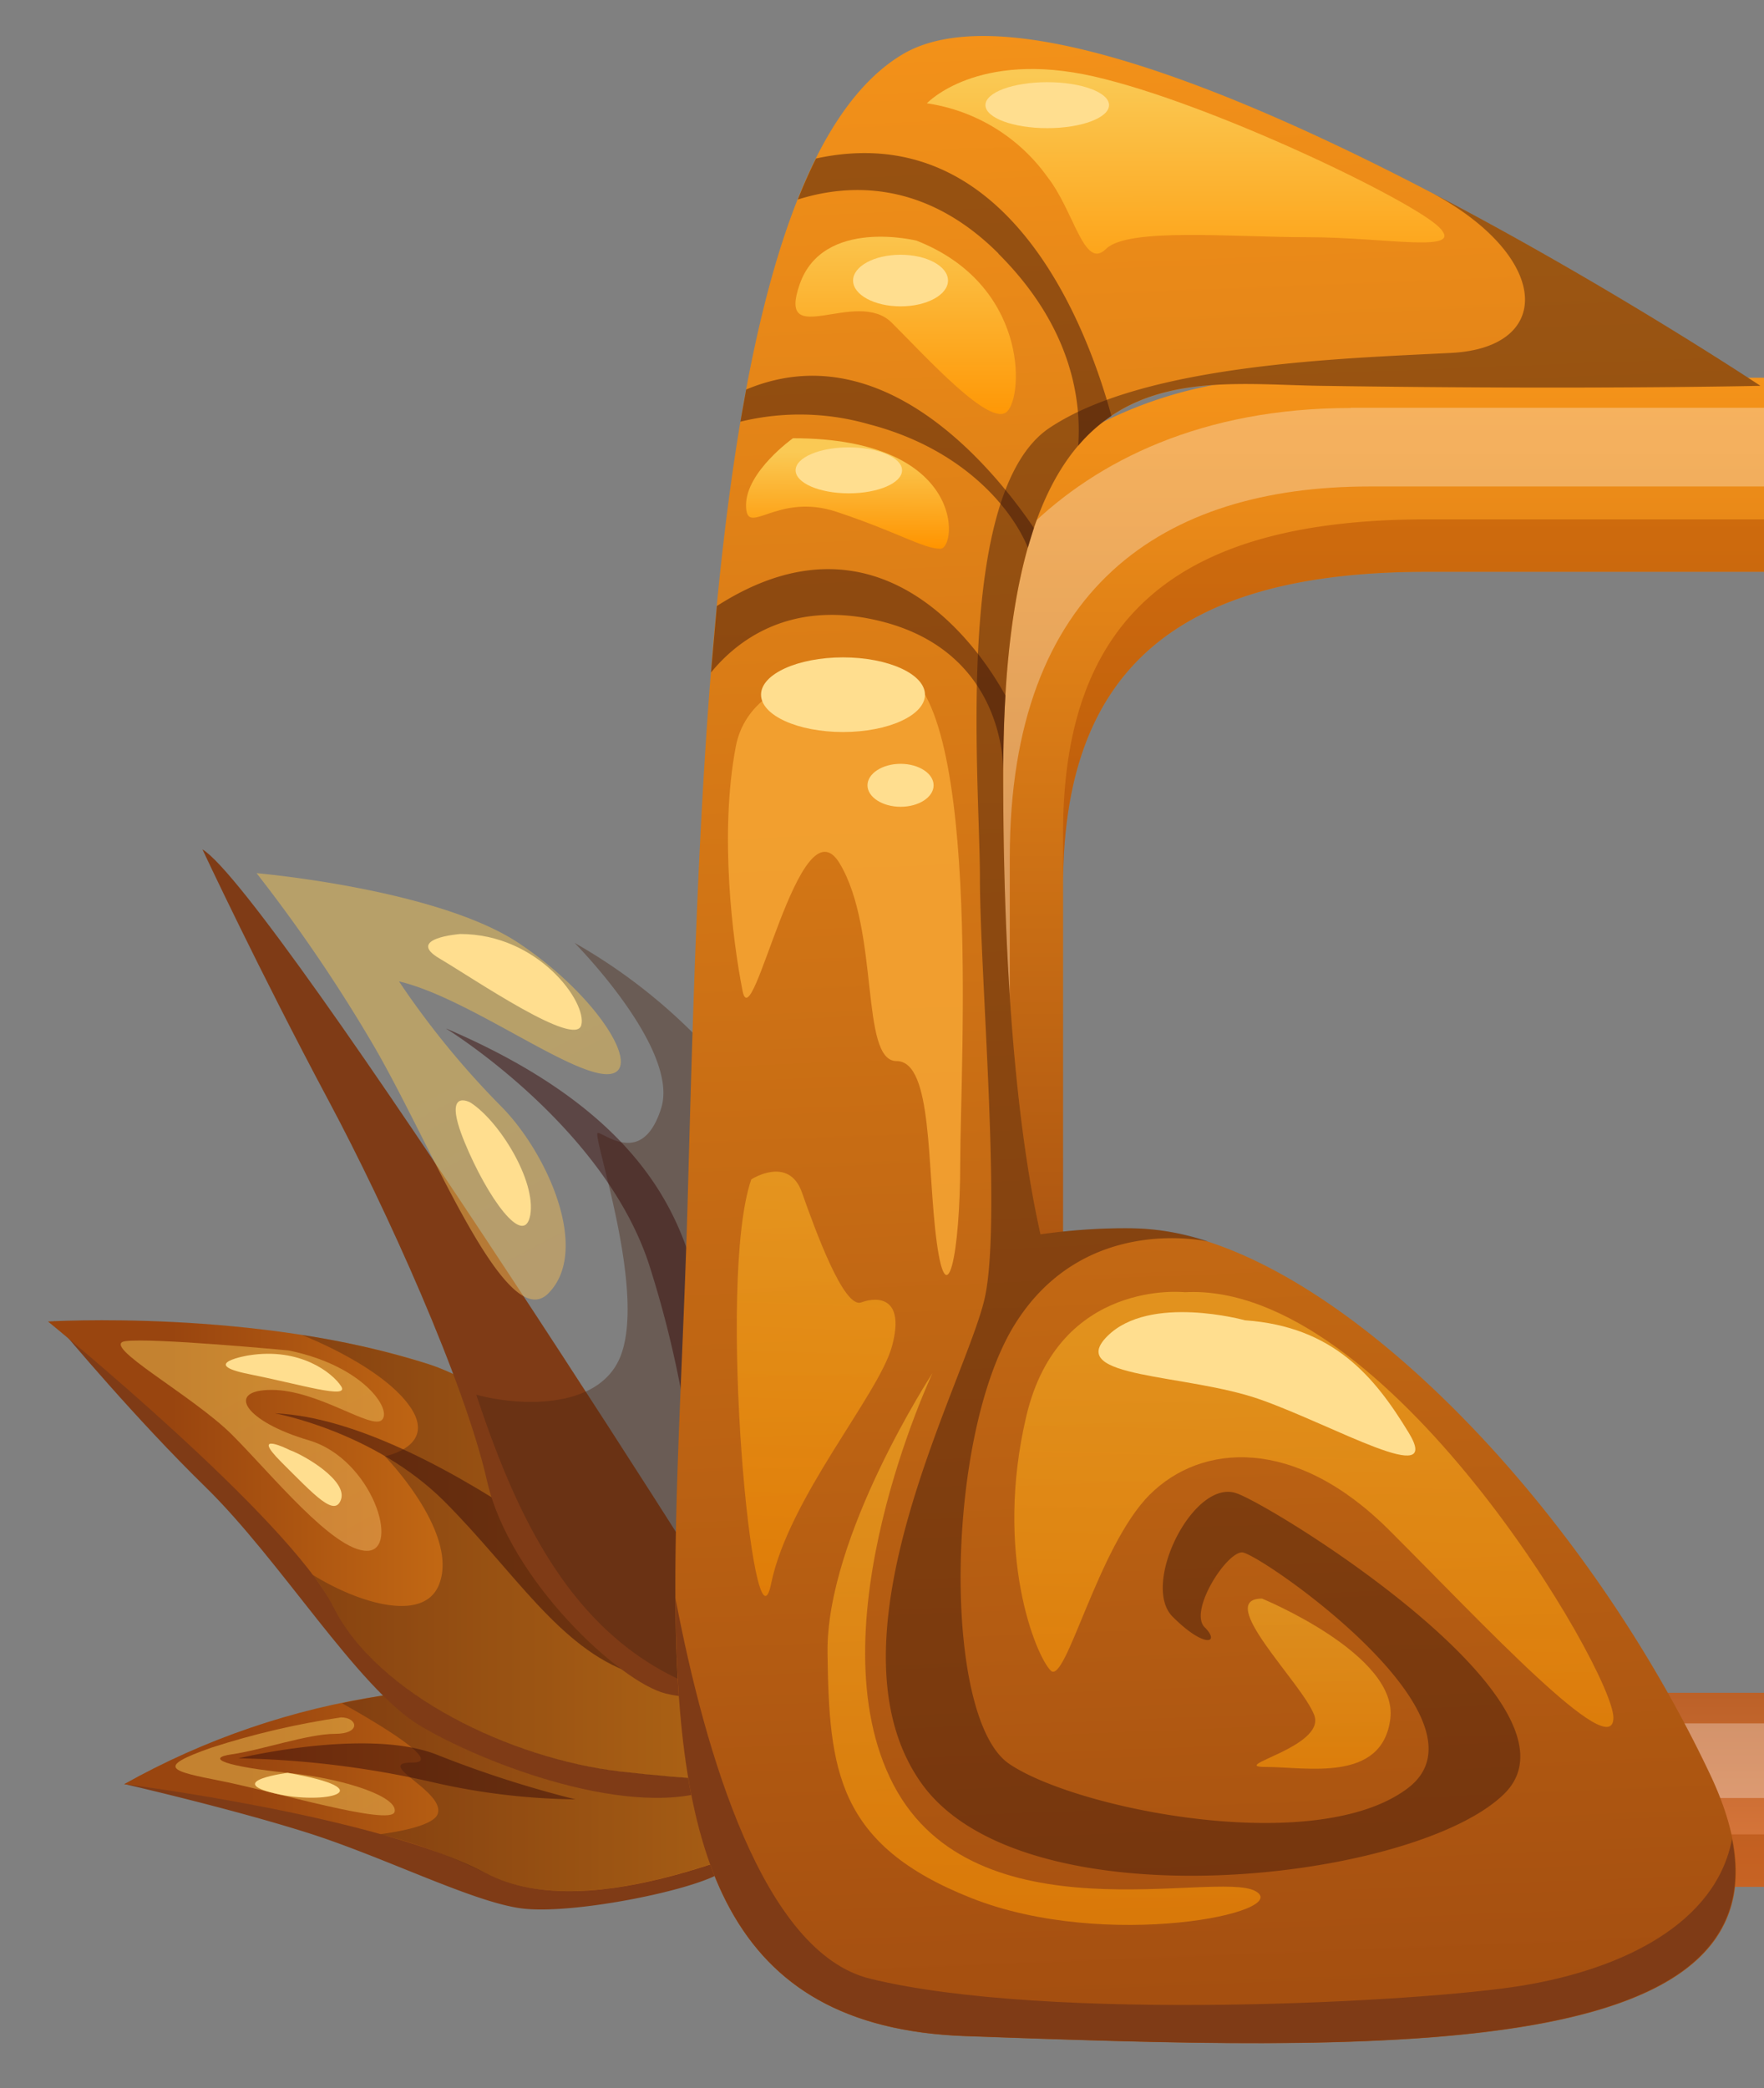 <svg xmlns="http://www.w3.org/2000/svg" xmlns:xlink="http://www.w3.org/1999/xlink" viewBox="0 0 147 174">
  <rect x="0" y="0" width="147" height="174" fill="#808080" stroke="none"/>
  <style>
    .B{fill:#7f3b16}.C{opacity:.5}.D{opacity:.57}.E{opacity:.49}.F{fill:#ffde8f}.G{fill:#38320a}.H{fill:#492410}.I{fill:#380d0a}.J{fill:#300f0a}.K{fill:#492710}
  </style>
  <defs>
    <linearGradient id="A" x1=".5" x2=".5" y1="1.027" y2="-.065">
      <stop offset="0" stop-color="#e38044"/>
      <stop offset=".26" stop-color="#99450f"/>
      <stop offset="1" stop-color="#fc991a"/>
    </linearGradient>
    <linearGradient id="B" x2="1" y1=".5" y2=".5">
      <stop offset=".16" stop-color="#99450f"/>
      <stop offset="1" stop-color="#fc991a"/>
    </linearGradient>
    <linearGradient xlink:href="#B" id="C" x1="0"/>
    <linearGradient id="D" x1=".522" x2="1.776" y1=".259" y2="2.841">
      <stop offset=".06" stop-color="#f0c252"/>
      <stop offset="1" stop-color="#eb9978"/>
    </linearGradient>
    <linearGradient xlink:href="#D" id="E" x1=".419" x2="1.834" y1=".046" y2="2.236"/>
    <linearGradient xlink:href="#D" id="F" x1=".592" x2="2.636" y1=".421" y2="1.954"/>
    <linearGradient id="G" x1=".515" x2=".487" y1="1.114" y2="-.074">
      <stop offset="0" stop-color="#99450f"/>
      <stop offset="1" stop-color="#fc991a"/>
    </linearGradient>
    <linearGradient id="H" x1=".523" x2=".491" y1="-.06" y2="1.039">
      <stop offset=".06" stop-color="#fab529"/>
      <stop offset="1" stop-color="#ff9400"/>
    </linearGradient>
    <linearGradient id="I" x1=".508" x2=".496" y1=".074" y2=".987">
      <stop offset=".06" stop-color="#fac954"/>
      <stop offset="1" stop-color="#ff9400"/>
    </linearGradient>
    <linearGradient xlink:href="#I" id="J" x1=".5" x2=".5" y1="-.068" y2="1.003"/>
    <linearGradient xlink:href="#I" id="K" x1=".498" x2=".504" y1=".043" y2="1.445"/>
    <linearGradient xlink:href="#H" id="L" x1=".508" x2=".497" y1="-.011" y2="1.013"/>
    <linearGradient xlink:href="#H" id="M" x1=".507" y1="-.083" y2="1.017"/>
    <linearGradient xlink:href="#H" id="N" x1=".5" x2=".5" y1="-.098" y2="1.224"/>
    <linearGradient xlink:href="#B" id="O" x1="-68.752" x2="-67.752"/>
    <linearGradient xlink:href="#B" id="P" x1="-64.494" x2="-63.494"/>
    <linearGradient xlink:href="#B" id="Q" x1="-76.857" x2="-75.857"/>
    <linearGradient xlink:href="#D" id="R" x1="-137.51" x2="-136.257"/>
    <linearGradient xlink:href="#D" id="S" x1="-192.063" x2="-190.647" y1=".046" y2="2.236"/>
    <linearGradient xlink:href="#D" id="T" x1="-230.036" x2="-227.993" y1=".421" y2="1.954"/>
    <linearGradient xlink:href="#G" id="U" x2=".486" y1="1.077" y2="-.111"/>
    <linearGradient xlink:href="#H" id="V" x1="-80.501" x2="-80.473" y1=".234" y2="1.766"/>
    <linearGradient xlink:href="#I" id="W" x1="-243.418" x2="-243.22" y1="-1.796" y2="11.691"/>
    <linearGradient xlink:href="#I" id="X" x1="-223.232" x2="-223.049" y1=".008" y2="8.413"/>
    <linearGradient xlink:href="#I" id="Y" x1="-93.743" x2="-93.666" y1=".874" y2="8.946"/>
    <linearGradient xlink:href="#H" id="Z" x1="-112.755" x2="-113.082" y1=".681" y2="1.948"/>
    <linearGradient xlink:href="#H" id="a" x1="-311.369" x2="-310.661" y1=".247" y2="3.072"/>
    <linearGradient xlink:href="#H" id="b" x1="-339.106" x2="-338.78" y1=".234" y2="3.163"/>
    <clipPath id="c">
      <path fill="#fff" d="M373-715h147v174H373z"/>
    </clipPath>
  </defs>
  <g clip-path="url(#c)" transform="translate(-373 715)">
    <path fill="url(#A)" d="M951.52-683.522H480.61a35.18 35.18 0 0 0-35.18 35.18v55.39c.003 19.428 15.752 35.177 35.18 35.18h470.9c19.43-.002 35.182-15.75 35.19-35.18v-55.39c-.004-19.431-15.759-35.181-35.19-35.18zM491.9-573.942c-21.15 0-30.31-8.74-30.31-26.13v-41.15c0-18.46 10.08-26.13 30.31-26.13h448.24c20.7 0 30.31 8.09 30.31 26.13v41.15c0 17.81-9.77 26.13-30.31 26.13z"/>
    <path fill="#ac4600" d="M940.14-671.722H491.9c-20.23 0-30.31 7.67-30.31 26.13v4.37c0-18.46 10.08-26.13 30.31-26.13h448.24c20.7 0 30.31 8.09 30.31 26.13v-4.37c0-18.04-9.61-26.13-30.31-26.13zm11.38 109.58H480.61a35.186 35.186 0 0 1-35.18-35.18v4.37a35.186 35.186 0 0 0 35.18 35.18h470.9a35.194 35.194 0 0 0 35.19-35.18v-4.37a35.194 35.194 0 0 1-35.19 35.18z" opacity=".44"/>
    <path fill="#fff" d="M593.57-680.712c-8.74 0-8.43 5.62 0 5.62l345.57-.31c10.92 0 37.15 2.19 37.15 23.88v45.11c0 8.43 6.24 7.49 6.24 0v-45.89c0-9.05-9.37-28.56-32-28.56l-356.97.16zm-108.01-.31h54.94c8.43 0 8.74 6.56 0 6.56h-53.38c-17.17 0-29.97 8.43-29.97 30.9v45.58c0 4.99 2.5 26.59 29.03 26.59h313.73c7.8 0 7.8 6.22.94 6.22H484.93c-14.36 0-34.65-5.33-34.65-31.24v-56.81c0-10.3 10.61-27.78 35.28-27.78zm364.61 109.88c-12.17 0-13.11 5.62.31 5.62h100.83c17.17 0 24.97-9.05 28.1-17.79s-5.2-7.33-5.93-2.19c-.62 4.37-8.12 14.67-21.54 14.67s-101.33-.31-101.77-.31z" opacity=".3"/>
    <path d="M383.35-566.342s8.66 1.98 15.17 4.03 13.87 5.82 17.98 6.34 14-1.43 16.57-2.97a3.231 3.231 0 0 0 1.45-4.07s-22.3-1.54-25.04-2.21c-2.74-.7-17.83-2.75-26.13-1.12Z" class="B"/>
    <path fill="url(#B)" d="M440.39-569.502s-22.19-6.34-35.39-4.23c-7.606 1.132-14.942 3.639-21.65 7.4 0 0 21.12 2.64 30.1 7.4s24.3-3.17 25.88-3.17 9.35-5.38 1.06-7.4z"/>
    <path d="M441.17-563.682a55.1 55.1 0 0 0-1.3-5.97c-3.41-.93-22.85-6.01-34.87-4.08-1.22.2-2.37.42-3.5.66 2.91 1.63 8.49 4.94 5.91 4.94-3.42 0 2.74 2.4 2.06 4.29-.28.79-2.32 1.35-4.77 1.68a45.029 45.029 0 0 1 8.73 3.23c8.98 4.75 24.3-3.17 25.88-3.17a4.589 4.589 0 0 0 1.88-.8 5.1 5.1 0 0 0-.04-.77Z" class="H" opacity=".38"/>
    <path d="m377.5-604.922.16.2c1.02 1.22 6.7 8 12.42 13.59 6.31 6.15 12.71 16.77 17.86 19.89s17.95 8.11 24.97 5.15-5.3-6.71-11.7-9.67-18.57-13.42-21.69-15.77-22.01-13.39-22.01-13.39z" class="B"/>
    <path fill="url(#C)" d="M440.39-567.912s-17.43-28.79-31.69-33.42c-14.27-4.61-31.7-3.55-31.7-3.55s20.08 16.37 23.77 23.76 14.86 12.66 23.83 13.73c5.768.654 11.566 1.007 17.37 1.06l-1.58-1.57z"/>
    <path d="M440.39-567.912s-17.43-28.79-31.69-33.42a70.635 70.635 0 0 0-10.55-2.43c.09.04 6.52 2.51 8.95 5.88 2.44 3.39-2.03 4.23-2.03 4.23s6.08 6.22 4.57 10.55c-1.18 3.41-6.73 1.72-10.58-.67a16.652 16.652 0 0 1 1.71 2.66c3.7 7.39 14.86 12.66 23.83 13.73a167.757 167.757 0 0 0 17.37 1.06l-1.58-1.57Z" class="H" opacity=".38"/>
    <path d="M395.9-597.232s8.28 1.5 14.13 7.34c5.83 5.84 9.59 12.24 15.62 14.31s4.36-2.68 4.36-2.68-20.36-18.4-34.11-18.97Z" class="C I"/>
    <path d="M389.87-644.222s4.71 10.07 10.54 20.99c4.75 8.89 11.3 23.37 13.18 31.65s11.12 16.77 14.88 17.7 8.66-.37 8.66-.93-41.42-65.91-47.26-69.41Z" class="B"/>
    <path fill="url(#C)" d="M440.23-586.072s5.56-27.8-9.73-43.1-41.72-16.68-41.72-16.68 16.68 25.02 20.86 37.53c4.16 12.53 7.86 30.55 24.09 34.74s6.5-12.49 6.5-12.49z"/>
    <path d="M430.5-629.172a46.32 46.32 0 0 0-9.62-7.26s8.77 8.84 7.22 13.77-4.71 2.07-5.28 2.07 4.33 13.76 1.7 19.03c-1.98 3.97-8.21 3.76-11.83 2.78 3.56 10.71 8.64 21.99 21.04 25.2 16.24 4.2 6.5-12.49 6.5-12.49s5.56-27.8-9.73-43.1Z" class="H" opacity=".38"/>
    <path d="M410.2-629.272s13 7.99 16.85 19.52a88.208 88.208 0 0 1 4.14 22.76s1.18-16.85-.29-21.88-4.58-13.52-20.69-20.41Z" class="C I"/>
    <path fill="url(#D)" d="M416.23-636.412c6.78 4.52 10.55 10.92 7.35 10.92s-11.68-6.41-17.33-7.73a70.98 70.98 0 0 0 8.47 10.37c3.86 3.86 7.54 12.05 3.97 15.63s-9.8-12.62-14.7-20.9a130.44 130.44 0 0 0-9.61-14.12s15.07 1.31 21.85 5.83z" class="E"/>
    <path fill="url(#E)" d="M397.02-602.472s-11.39-1.08-13.58-.77 5.62 4.52 8.9 7.8 8.42 9.67 11.24 9.67.47-7.64-4.84-9.21c-5.3-1.55-7.02-4.2-3.11-4.2s8.34 3.36 9.2 2.5-1.56-4.53-7.8-5.79z" class="E"/>
    <path d="M411.35-637.172s-4.62.35-1.71 2.05c2.91 1.72 11.28 7.45 11.8 5.55.51-1.88-3.57-7.6-10.09-7.6zm.86 14.05s-2.4-1.36-.51 3.26 4.98 8.94 5.49 6.1c.49-2.85-2.58-7.82-4.98-9.36zm-18.48 21.06s-4.3.7 0 1.56 8.42 2.14 7.7 1.02-3.42-3.26-7.69-2.58zm3.41 7.89s-3.43-1.72-.68 1.02 4.45 4.62 4.96 3.09c.52-1.55-2.94-3.62-4.28-4.11z" class="F"/>
    <path d="M392.86-568.482s10.62-2.56 16.45-.34a90.473 90.473 0 0 0 11.65 3.76 55.78 55.78 0 0 1-11.65-1.37 78.7 78.7 0 0 0-16.45-2.05Z" class="C I"/>
    <path fill="url(#F)" d="M401.42-571.892c-3.664.538-7.276 1.381-10.8 2.52-4.74 1.67-3.41 1.94.87 2.79s14.05 3.76 14.39 2.57c.34-1.21-3.94-2.75-8.91-3.26s-7.02-1.21-4.62-1.55 6.33-1.7 8.56-1.7 1.89-1.37.51-1.37z" class="E"/>
    <path d="M396.97-567.272s-5.31.69-1.09 1.71 9.24-.29 1.09-1.71Z" class="F"/>
    <path fill="url(#G)" d="M467.33-612.642a49.24 49.24 0 0 0-7.62.51c-1.46-6.47-3.11-18.27-3.11-38.37 0-35.76 14.47-32.52 26.46-32.34 22.19.33 36.64 0 36.64 0s-55.74-37.08-71.52-27.61-16.83 57.85-17.88 95.71-6.25 68.35 23.14 69.41c36.79 1.32 73.62 2.56 62.05-21.85s-33.23-45.45-48.16-45.45z"/>
    <path fill="#40170a" d="M456.78-657.052c-1.93-3.52-10.24-16.32-24.04-7.45l-.49 5.54c2.06-2.52 6.38-6.05 13.78-4.36 10.25 2.34 10.58 11.33 10.58 12.64 0-2.28.06-4.39.18-6.37zm-11.27-22.57c7.58 2 11.71 6.79 13.15 10.26l.5-1.64c-3.57-5.26-12.74-16.25-23.98-11.54l-.48 2.68a20.868 20.868 0 0 1 10.8.24zm10.69-14.24c6.06 6.05 6.93 12.1 6.65 16.01a13.038 13.038 0 0 1 2.77-2.48c-2.04-7.48-8.6-24.93-24.62-21.46-.54 1.08-1.04 2.21-1.52 3.42 4.04-1.28 10.47-1.75 16.73 4.5z" class="C"/>
    <g opacity=".42">
      <path d="M476.08-590.552c-3.58-1.34-8.04 7.58-5.37 10.26s4.02 2.23 2.68.89 1.78-6.24 3.12-6.24 21.42 13.83 13.83 19.63-27.66 1.79-33.24-2.01-5.36-27.22.45-36.59c5.79-9.35 16.08-6.93 16.14-6.93a21.04 21.04 0 0 0-6.36-1.11 49.241 49.241 0 0 0-7.62.51c-1.46-6.47-3.11-18.27-3.11-38.37 0-35.76 14.47-32.52 26.46-32.34 22.19.33 36.64 0 36.64 0s-12.92-8.59-28.07-16.44c10.61 5.36 11.07 13.26 2.29 13.7-8.92.46-25.43.9-33.45 6.24-8.03 5.36-5.81 29.46-5.81 37.49s1.79 28.11.45 34.8-13.84 28.56-5.36 40.61c8.48 12.03 41.28 8.25 48.64.89s-18.74-23.65-22.3-24.99Z" class="J"/>
      <path d="m489.41-700.422 1.43.73-1.43-.73z" class="G"/>
    </g>
    <path fill="url(#H)" d="M471.73-607.322s-10.49-1.16-13.2 10.31.78 19.97 2.03 21.22 3.92-10.33 8.24-14.65 12.13-4.88 19.95 2.93 18.7 19.54 18.7 15.64-18.94-36.35-35.72-35.45z" class="D"/>
    <path d="M517.34-561.782c-1.33 7.05-9.07 10.84-17.42 12.23-8.37 1.39-39.63 3.07-54.42-.57-8.9-2.18-13.75-18.79-16.21-31.69.12 21.23 4.04 35.74 24.14 36.47 33.82 1.22 67.64 2.34 63.9-16.44Z" class="B"/>
    <path fill="#f7a634" d="M447.17-659.512s-11.44-.55-12.85 6.7c-1.39 7.26-.27 16.19.56 20.38s4.75-16.2 8.1-10.61 1.67 16.46 4.73 16.46 2.52 8.93 3.35 15.08 1.96 1.11 1.96-6.7 1.95-40.47-5.86-41.31Z" opacity=".85"/>
    <path fill="url(#I)" d="M439.08-678.482s-3.91 2.78-3.91 5.58 2.51-1.12 7.54.55 7.25 3.08 8.65 3.08 2.23-9.21-12.28-9.21z"/>
    <path fill="url(#J)" d="M449.4-694.942s-7.81-1.96-9.76 3.63 4.73.27 7.67 3.2 8.23 8.79 9.62 7.4 1.68-10.6-7.54-14.23z"/>
    <path fill="url(#K)" d="M450.24-706.392s4.18-4.47 13.95-2.23 26.51 10.33 28.74 12.56-4.47.83-10.88.83-15.07-.83-16.89.98-2.63-3.14-4.88-6.01c-2.375-3.322-6-5.535-10.04-6.13z"/>
    <path d="M476.75-604.982s-7.95-2.21-11.48 1.33 6.63 3.09 12.81 5.29 15.17 7.45 12.32 2.76-6.27-8.85-13.64-9.38zm-26.67-52.13c0 1.72-3.06 3.11-6.83 3.11s-6.83-1.39-6.83-3.11 3.06-3.11 6.83-3.11 6.83 1.39 6.83 3.11zm.72 7.55c0 .99-1.23 1.79-2.75 1.79s-2.76-.81-2.76-1.79 1.24-1.79 2.76-1.79 2.75.81 2.75 1.79zm-2.63-26.25c0 1.06-1.99 1.92-4.44 1.92s-4.43-.86-4.43-1.92 1.99-1.91 4.43-1.91 4.44.85 4.44 1.91zm17.25-30.43c0 1.06-2.31 1.92-5.15 1.92s-5.15-.86-5.15-1.92 2.31-1.91 5.15-1.91 5.15.85 5.15 1.91zM452-691.622c0 1.19-1.77 2.15-3.95 2.15s-3.96-.96-3.96-2.15 1.77-2.15 3.96-2.15 3.95.96 3.95 2.15z" class="F"/>
    <path fill="url(#L)" d="M450.71-600.582s-10.05 21.28-3.26 34.29 26.91 7.1 30.16 8.87-12.42 5.03-23.65.59-11.87-10.69-12-20.43 8.75-23.32 8.75-23.32z" class="D"/>
    <path fill="url(#M)" d="M435.62-616.732s3.11-2.01 4.21 1.1 3.48 9.7 4.94 9.16 3.66-.37 2.56 3.66-8.61 12.63-10.07 19.78-4.58-25.27-1.65-33.7z" class="D"/>
    <path fill="url(#N)" d="M478.17-581.792s11.37 4.67 10.69 10.02-7.01 4.01-10.35 4.01 5.01-1.65 4.01-4.32-8.36-9.71-4.35-9.71z" class="D"/>
    <path d="M1042.63-566.342s-8.66 1.98-15.16 4.03-13.88 5.82-17.98 6.34c-4.12.51-14.01-1.43-16.57-2.97a3.228 3.228 0 0 1-1.46-4.07s22.31-1.54 25.04-2.21c2.75-.7 17.84-2.75 26.13-1.12Z" class="B"/>
    <path fill="url(#O)" d="M985.58-569.502s22.19-6.34 35.39-4.23a63.34 63.34 0 0 1 21.66 7.4s-21.12 2.64-30.11 7.4-24.29-3.17-25.88-3.17-9.35-5.38-1.06-7.4z"/>
    <path d="M984.81-563.682a50.716 50.716 0 0 1 1.3-5.97c3.41-.93 22.85-6.01 34.86-4.08 1.22.2 2.37.42 3.5.66-2.9 1.63-8.5 4.94-5.92 4.94 3.43 0-2.74 2.4-2.06 4.29.28.79 2.33 1.35 4.76 1.68a45.783 45.783 0 0 0-8.73 3.23c-8.98 4.75-24.29-3.17-25.88-3.17a4.537 4.537 0 0 1-1.88-.8 6.939 6.939 0 0 1 .05-.77Z" class="K" opacity=".28"/>
    <path d="m1048.47-604.922-.17.2c-1.01 1.22-6.69 8-12.42 13.59-6.31 6.15-12.71 16.77-17.85 19.89s-17.94 8.11-24.97 5.15 5.3-6.71 11.7-9.67 18.57-13.42 21.7-15.77c3.11-2.34 22-13.39 22-13.39Z" class="B"/>
    <path fill="url(#P)" d="M985.58-567.912s17.43-28.79 31.69-33.42c14.27-4.61 31.69-3.55 31.69-3.55s-20.06 16.37-23.76 23.76-14.86 12.66-23.83 13.73c-5.768.654-11.566 1.007-17.37 1.06l1.58-1.57z"/>
    <path d="M985.58-567.912s17.43-28.79 31.69-33.42a70.635 70.635 0 0 1 10.55-2.43c-.08.04-6.52 2.51-8.95 5.88-2.45 3.39 2.02 4.23 2.02 4.23s-6.08 6.22-4.57 10.55c1.18 3.41 6.73 1.72 10.58-.67a16.655 16.655 0 0 0-1.71 2.66c-3.7 7.39-14.86 12.66-23.83 13.73a167.757 167.757 0 0 1-17.37 1.06l1.58-1.57Z" class="K" opacity=".28"/>
    <path d="M1030.07-597.232s-8.28 1.5-14.13 7.34c-5.83 5.84-9.6 12.24-15.62 14.31s-4.36-2.68-4.36-2.68 20.36-18.4 34.11-18.97Z" class="C G"/>
    <path d="M1036.1-644.222s-4.71 10.07-10.54 20.99c-4.75 8.89-11.3 23.37-13.19 31.65s-11.11 16.77-14.88 17.7-8.66-.37-8.66-.93 41.43-65.91 47.26-69.4Z" class="B"/>
    <path fill="url(#Q)" d="M985.74-586.072s-5.56-27.8 9.73-43.1 41.71-16.68 41.71-16.68-16.68 25.02-20.86 37.53c-4.17 12.53-7.86 30.55-24.09 34.74s-6.5-12.49-6.5-12.49z"/>
    <path d="M995.47-629.172a46.527 46.527 0 0 1 9.61-7.26s-8.77 8.84-7.21 13.77 4.71 2.07 5.27 2.07-4.33 13.76-1.69 19.03c1.99 3.97 8.21 3.76 11.83 2.78-3.56 10.71-8.64 21.99-21.04 25.2-16.23 4.2-6.5-12.49-6.5-12.49s-5.56-27.8 9.73-43.1Z" class="K" opacity=".28"/>
    <path d="M1015.77-629.272s-13 7.99-16.85 19.52a88.713 88.713 0 0 0-4.14 22.76s-1.18-16.85.29-21.88 4.58-13.52 20.69-20.41Z" class="C G"/>
    <path fill="url(#R)" d="M1009.74-636.412c-6.78 4.52-10.55 10.92-7.34 10.92s11.67-6.41 17.32-7.73a70.98 70.98 0 0 1-8.47 10.37c-3.86 3.86-7.53 12.05-3.95 15.63s9.79-12.62 14.69-20.9a131.33 131.33 0 0 1 9.6-14.12s-15.07 1.31-21.85 5.83z" class="E"/>
    <path fill="url(#S)" d="M1028.96-602.472s11.39-1.08 13.58-.77-5.62 4.52-8.89 7.8c-3.29 3.28-8.43 9.67-11.24 9.67s-.47-7.64 4.84-9.21c5.3-1.55 7.01-4.2 3.11-4.2s-8.35 3.36-9.2 2.5 1.56-4.53 7.8-5.79z" class="E"/>
    <path d="M1014.62-637.172s4.61.35 1.71 2.05c-2.91 1.72-11.28 7.45-11.8 5.55-.5-1.88 3.57-7.6 10.09-7.6zm-.86 14.05s2.4-1.36.51 3.26-4.98 8.94-5.49 6.1 2.57-7.82 4.97-9.36zm18.48 21.06s4.29.7 0 1.56-8.42 2.14-7.7 1.02 3.41-3.26 7.69-2.58zm-3.41 7.89s3.43-1.72.69 1.02-4.45 4.62-4.96 3.09c-.52-1.55 2.94-3.62 4.27-4.11z" class="F"/>
    <path d="M1033.11-568.482s-10.62-2.56-16.44-.34a90.472 90.472 0 0 1-11.65 3.76 55.78 55.78 0 0 0 11.65-1.37 78.7 78.7 0 0 1 16.44-2.05Z" class="C G"/>
    <path fill="url(#T)" d="M1024.55-571.892c3.664.538 7.276 1.381 10.8 2.52 4.74 1.67 3.41 1.94-.87 2.79s-14.04 3.76-14.39 2.57c-.34-1.21 3.94-2.75 8.91-3.26s7.02-1.21 4.62-1.55-6.34-1.7-8.56-1.7-1.89-1.37-.51-1.37z" class="E"/>
    <path d="M1029-567.272s5.31.69 1.09 1.71-9.24-.29-1.09-1.71Z" class="F"/>
    <path fill="url(#U)" d="M958.65-612.642a49.24 49.24 0 0 1 7.62.51c1.45-6.47 3.12-18.27 3.12-38.37 0-35.76-14.48-32.52-26.47-32.34-22.18.33-36.64 0-36.64 0s55.75-37.08 71.52-27.61 16.83 57.85 17.88 95.71 6.24 68.35-23.14 69.41c-36.79 1.32-73.62 2.56-62.05-21.85s33.23-45.45 48.16-45.45z"/>
    <path d="M969.19-657.052c1.93-3.52 10.24-16.32 24.04-7.45l.49 5.54c-2.06-2.52-6.38-6.05-13.78-4.36-10.24 2.34-10.58 11.33-10.57 12.64a114.18 114.18 0 0 0-.18-6.37zm11.27-22.57c-7.57 2-11.7 6.79-13.14 10.26a40.57 40.57 0 0 0-.5-1.64c3.58-5.26 12.74-16.25 23.98-11.54l.48 2.68a20.9 20.9 0 0 0-10.81.24zm-10.69-14.24c-6.06 6.05-6.93 12.1-6.65 16.01a13.24 13.24 0 0 0-2.76-2.48c2.04-7.48 8.6-24.93 24.62-21.46.54 1.08 1.05 2.21 1.52 3.42-4.04-1.28-10.47-1.75-16.73 4.5z" class="C J"/>
    <g opacity=".42">
      <path d="M949.9-590.552c3.57-1.34 8.03 7.58 5.36 10.26s-4.02 2.23-2.67.89c1.33-1.34-1.79-6.24-3.13-6.24s-21.42 13.83-13.83 19.63 27.66 1.79 33.24-2.01 5.36-27.22-.45-36.59c-5.79-9.35-16.08-6.93-16.13-6.93a21.092 21.092 0 0 1 6.36-1.11 49.24 49.24 0 0 1 7.62.51c1.45-6.47 3.12-18.27 3.12-38.37 0-35.76-14.48-32.52-26.47-32.34-22.18.33-36.64 0-36.64 0s12.93-8.59 28.08-16.44c-10.62 5.36-11.08 13.26-2.3 13.7 8.92.46 25.43.9 33.46 6.24 8.04 5.36 5.8 29.46 5.8 37.49s-1.78 28.11-.45 34.8 13.84 28.56 5.36 40.61c-8.48 12.03-41.28 8.25-48.64.89s18.74-23.65 22.31-24.99Z" class="J"/>
      <path d="m936.56-700.422-1.43.73 1.43-.73z" class="G"/>
    </g>
    <path fill="url(#V)" d="M954.24-607.322s10.49-1.16 13.2 10.31-.78 19.97-2.03 21.22-3.92-10.33-8.24-14.65-12.13-4.88-19.95 2.93-18.7 19.54-18.7 15.64 18.95-36.35 35.72-35.45z" class="D"/>
    <path d="M908.63-561.782c1.33 7.05 9.07 10.84 17.42 12.23 8.37 1.39 39.63 3.07 54.42-.57 8.9-2.18 13.75-18.79 16.21-31.69-.14 21.23-4.04 35.74-24.15 36.47-33.81 1.22-67.64 2.34-63.9-16.44Z" class="B"/>
    <path fill="#f7a634" d="M978.8-659.512s11.45-.55 12.85 6.7.28 16.19-.56 20.38-4.75-16.2-8.09-10.61-1.67 16.46-4.75 16.46-2.51 8.93-3.35 15.08-1.95 1.11-1.95-6.7-1.95-40.47 5.86-41.31Z" opacity=".85"/>
    <path fill="url(#W)" d="M986.89-678.482s3.91 2.78 3.91 5.58-2.51-1.12-7.53.55-7.25 3.08-8.65 3.08-2.23-9.21 12.28-9.21z"/>
    <path fill="url(#X)" d="M976.57-694.942s7.81-1.96 9.76 3.63-4.74.27-7.67 3.2-8.23 8.79-9.63 7.4-1.67-10.6 7.55-14.23z"/>
    <path fill="url(#Y)" d="M975.73-706.392s-4.18-4.47-13.95-2.23-26.51 10.33-28.74 12.56 4.47.83 10.88.83 15.07-.83 16.89.98 2.64-3.14 4.88-6.01c2.375-3.322 6-5.535 10.04-6.13z"/>
    <path d="M949.22-604.982s7.95-2.21 11.48 1.33-6.63 3.09-12.81 5.29-15.17 7.45-12.32 2.76 6.27-8.85 13.64-9.38zm26.67-52.13c0 1.72 3.06 3.11 6.83 3.11s6.83-1.39 6.83-3.11-3.06-3.11-6.83-3.11-6.83 1.39-6.83 3.11zm-.72 7.55c0 .99 1.23 1.79 2.76 1.79s2.76-.81 2.76-1.79-1.24-1.79-2.76-1.79-2.76.81-2.76 1.79zm2.63-26.25c0 1.06 2 1.92 4.44 1.92s4.43-.86 4.43-1.92-1.99-1.91-4.43-1.91-4.44.85-4.44 1.91zm-17.25-30.43c0 1.06 2.31 1.92 5.15 1.92s5.15-.86 5.15-1.92-2.31-1.91-5.15-1.91-5.15.85-5.15 1.91zm13.42 14.62c0 1.19 1.77 2.15 3.96 2.15s3.95-.96 3.95-2.15-1.78-2.15-3.95-2.15-3.96.96-3.96 2.15z" class="F"/>
    <path fill="url(#Z)" d="M975.26-600.582s10.05 21.28 3.26 34.29-26.91 7.1-30.16 8.87 12.42 5.03 23.66.59 11.87-10.69 12-20.43-8.75-23.32-8.75-23.32z" class="D"/>
    <path fill="url(#a)" d="M990.35-616.732s-3.11-2.01-4.21 1.1-3.48 9.7-4.94 9.16-3.67-.37-2.56 3.66 8.61 12.63 10.07 19.78 4.58-25.27 1.65-33.7z" class="D"/>
    <path fill="url(#b)" d="M947.79-581.792s-11.35 4.67-10.69 10.02 7.02 4.01 10.36 4.01-5.01-1.65-4.01-4.32 8.35-9.71 4.34-9.71z" class="D"/>
  </g>
</svg>
